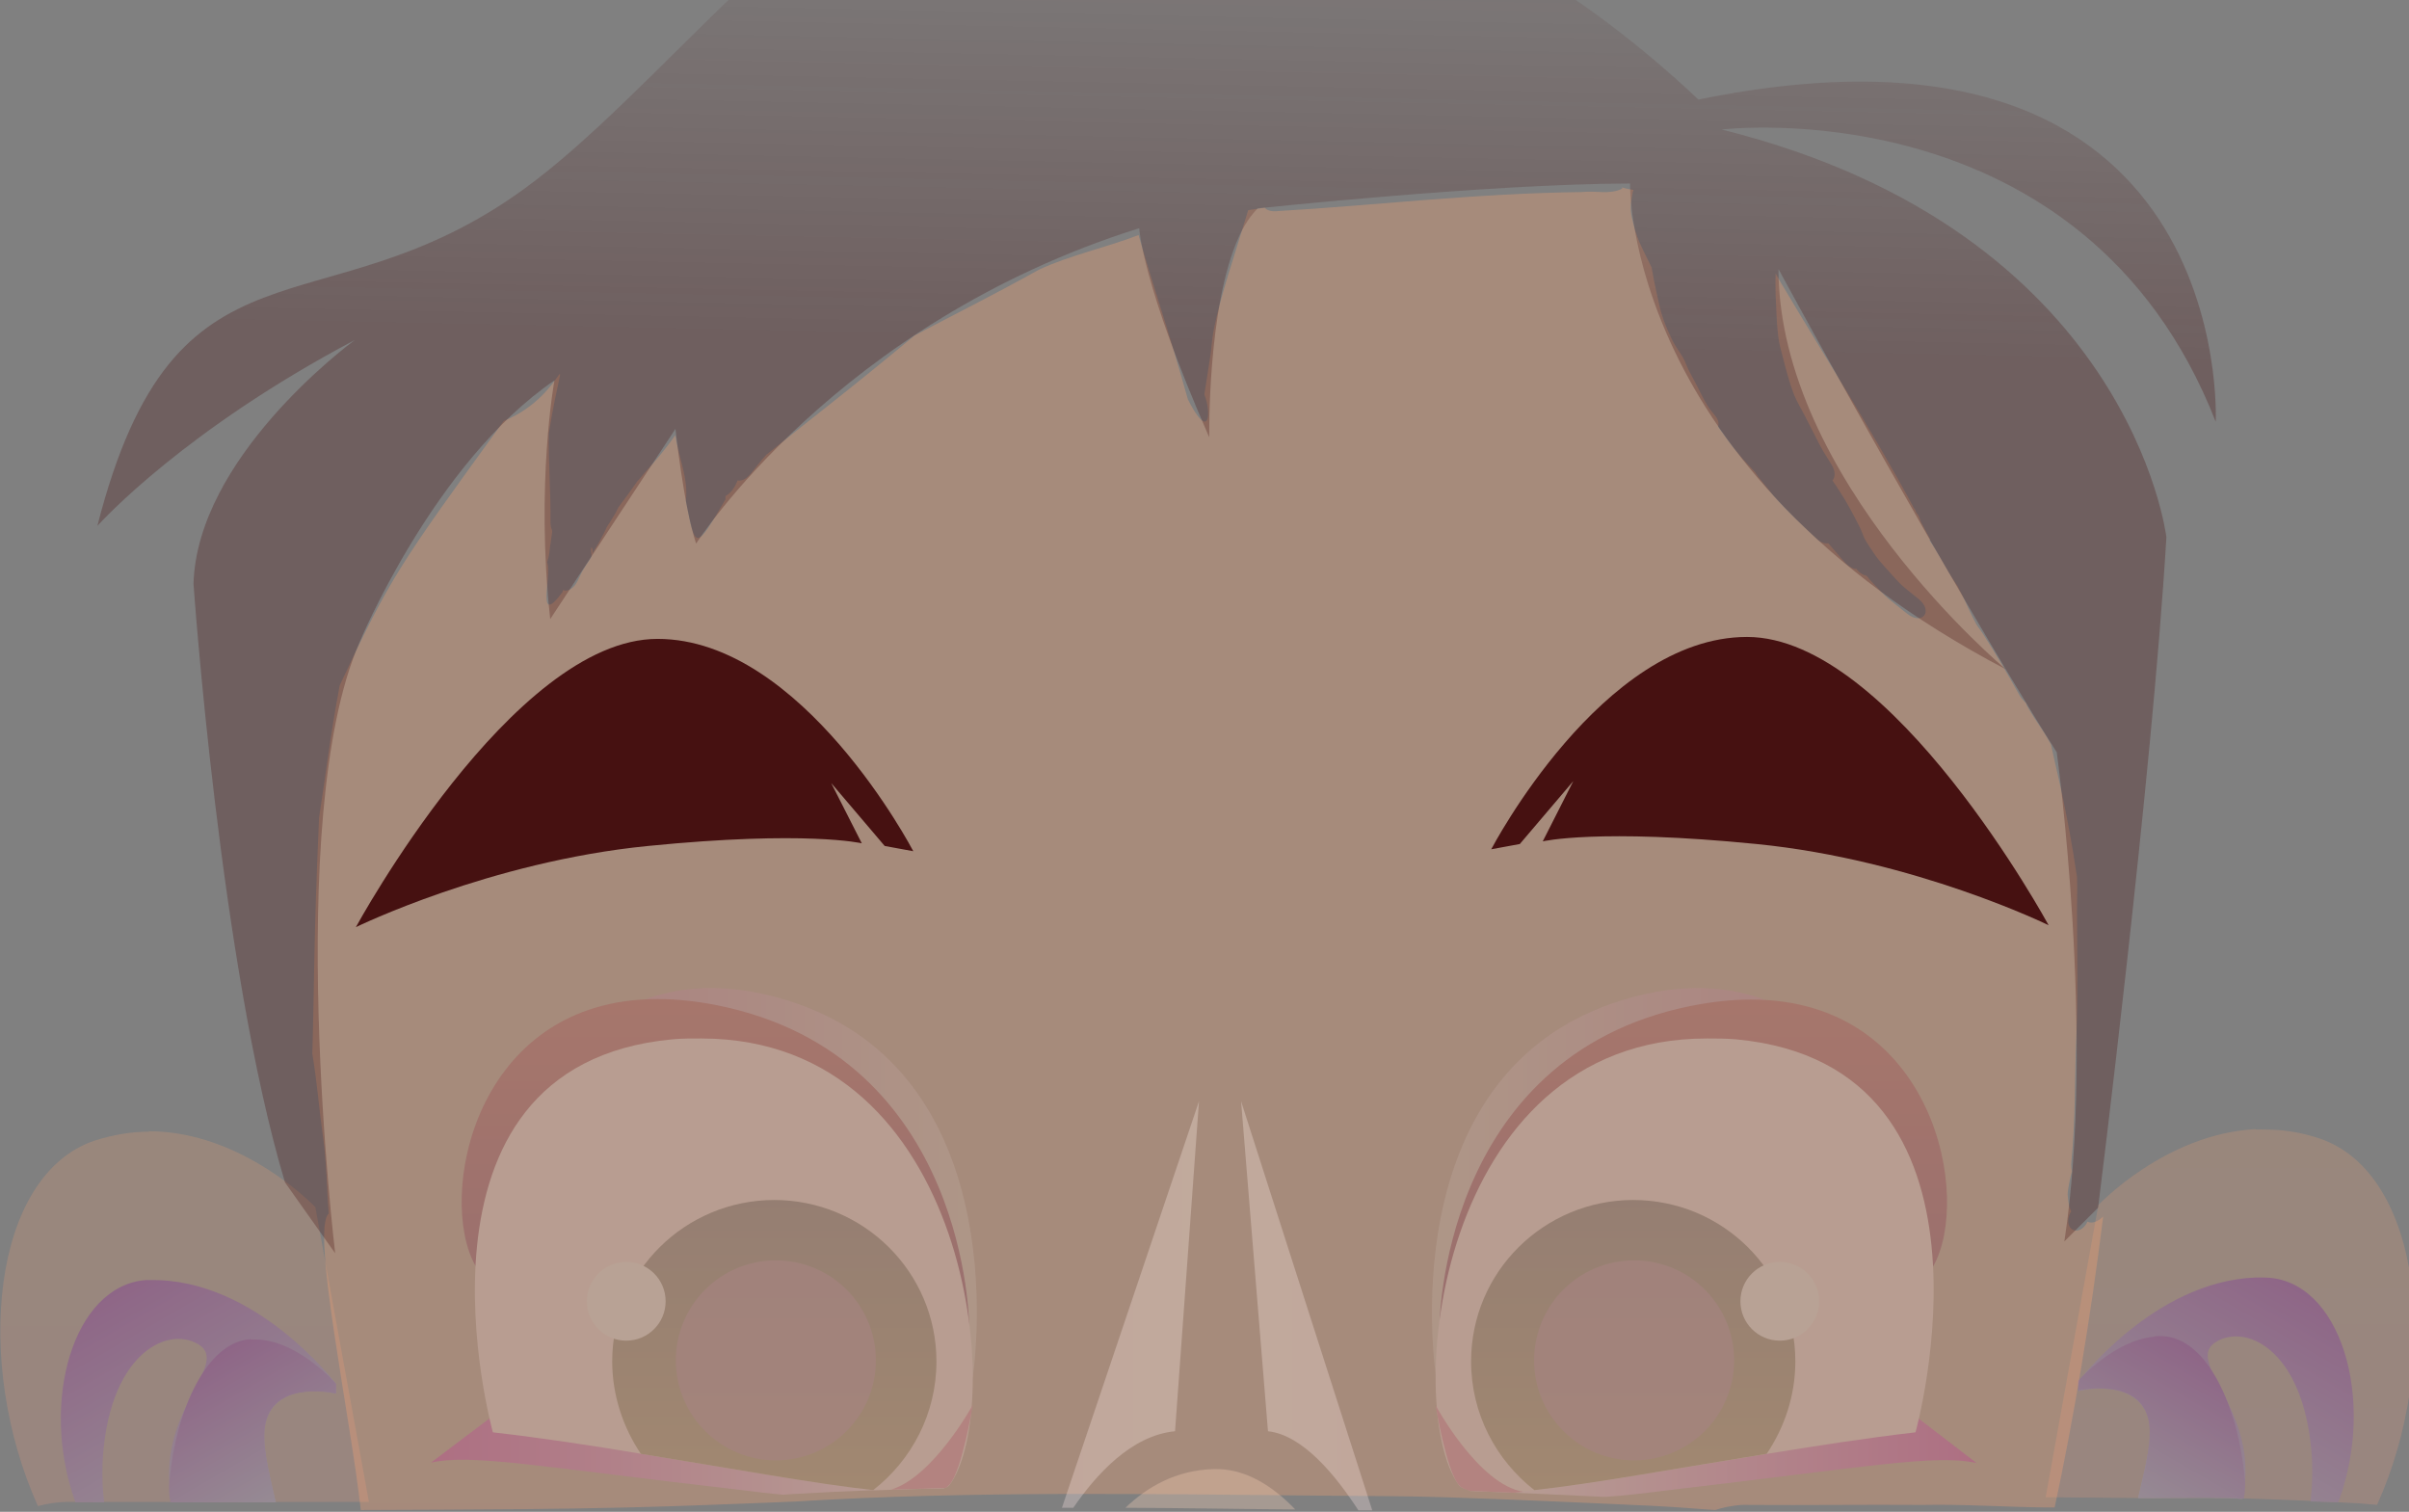 <svg viewBox="0 0 5.724 3.592" xmlns="http://www.w3.org/2000/svg" xmlns:xlink="http://www.w3.org/1999/xlink">
  <rect x="0" y="0" width="5.724" height="3.592" fill="#808080" stroke="none"/>
  <defs>
    <linearGradient id="linearGradient14139">
      <stop style="stop-color:#461111" offset="0"/>
      <stop style="stop-color:#461111;stop-opacity:0" offset="1"/>
    </linearGradient>
    <linearGradient id="linearGradient6662" x2="1" gradientTransform="matrix(0 -5.125 5.125 0 2.867 5.083)" gradientUnits="userSpaceOnUse">
      <stop style="stop-color:#ff9b86" offset="0"/>
      <stop style="stop-color:#ff9b86" offset=".034"/>
      <stop style="stop-color:#ffa670" offset=".325"/>
      <stop style="stop-color:#ffa670" offset=".953"/>
      <stop style="stop-color:#ffa670" offset="1"/>
    </linearGradient>
    <linearGradient id="linearGradient6728" x2="1" gradientTransform="matrix(0 -1.359 1.359 0 5.263 4.061)" gradientUnits="userSpaceOnUse">
      <stop style="stop-color:#ff9b86" offset="0"/>
      <stop style="stop-color:#ff9b86" offset=".034"/>
      <stop style="stop-color:#ffa670" offset=".953"/>
      <stop style="stop-color:#ffa670" offset="1"/>
    </linearGradient>
    <linearGradient id="linearGradient6758" x2="1" gradientTransform="matrix(.383 -.663 .663 .383 5.068 3.74)" gradientUnits="userSpaceOnUse">
      <stop style="stop-color:#fff" offset="0"/>
      <stop style="stop-color:#ca00a4" offset=".994"/>
      <stop style="stop-color:#ca00a4" offset="1"/>
    </linearGradient>
    <linearGradient id="linearGradient6792" x2="1" gradientTransform="matrix(.26 -.45 .45 .26 4.981 3.696)" gradientUnits="userSpaceOnUse">
      <stop style="stop-color:#fff" offset="0"/>
      <stop style="stop-color:#ca00a4" offset=".994"/>
      <stop style="stop-color:#ca00a4" offset="1"/>
    </linearGradient>
    <linearGradient id="linearGradient6862" x2="1" gradientTransform="matrix(0 -1.359 -1.359 0 .463 4.066)" gradientUnits="userSpaceOnUse">
      <stop style="stop-color:#ff9b86" offset="0"/>
      <stop style="stop-color:#ff9b86" offset=".034"/>
      <stop style="stop-color:#ffa670" offset=".953"/>
      <stop style="stop-color:#ffa670" offset="1"/>
    </linearGradient>
    <linearGradient id="linearGradient6892" x2="1" gradientTransform="matrix(-.383 -.663 -.663 .383 .658 3.745)" gradientUnits="userSpaceOnUse">
      <stop style="stop-color:#fff" offset="0"/>
      <stop style="stop-color:#ca00a4" offset=".994"/>
      <stop style="stop-color:#ca00a4" offset="1"/>
    </linearGradient>
    <linearGradient id="linearGradient6926" x2="1" gradientTransform="matrix(-.26 -.45 -.45 .26 .745 3.701)" gradientUnits="userSpaceOnUse">
      <stop style="stop-color:#fff" offset="0"/>
      <stop style="stop-color:#ca00a4" offset=".994"/>
      <stop style="stop-color:#ca00a4" offset="1"/>
    </linearGradient>
    <linearGradient id="linearGradient7026" x2="1" gradientTransform="matrix(12.5 0 0 -12.5 81.46 431)" gradientUnits="userSpaceOnUse">
      <stop style="stop-color:#fff" offset="0"/>
      <stop style="stop-color:#ca00a4" offset=".994"/>
      <stop style="stop-color:#ca00a4" offset="1"/>
    </linearGradient>
    <linearGradient id="linearGradient7060" x2="1" gradientTransform="matrix(1.228 0 0 1.228 3.464 3.483)" gradientUnits="userSpaceOnUse">
      <stop style="stop-color:#fff" offset="0"/>
      <stop style="stop-color:#ca00a4" offset=".994"/>
      <stop style="stop-color:#ca00a4" offset="1"/>
    </linearGradient>
    <linearGradient id="linearGradient7092" x2="1" gradientTransform="matrix(0 8.317 8.317 0 88.1 427.4)" gradientUnits="userSpaceOnUse">
      <stop style="stop-color:#64003c" offset="0"/>
      <stop style="stop-color:#a6252f" offset="1"/>
    </linearGradient>
    <radialGradient id="radialGradient7116" cx="1020" cy="5789" r="145.9" gradientTransform="matrix(.098 0 0 -.089 -4.206 43.06)">
      <stop style="stop-color:#fff0eb" offset="0"/>
      <stop style="stop-color:#fff0eb" offset=".034"/>
      <stop style="stop-color:#ffe7e9" offset=".977"/>
      <stop style="stop-color:#ffe7e9" offset="1"/>
    </radialGradient>
    <linearGradient id="linearGradient7138" x2="1" gradientTransform="matrix(0 -.689 .689 0 3.877 3.557)" gradientUnits="userSpaceOnUse">
      <stop style="stop-color:#8c7c4c" offset="0"/>
      <stop style="stop-color:#8c7c4c" offset=".016"/>
      <stop style="stop-color:#514c4e" offset="1"/>
    </linearGradient>
    <linearGradient id="linearGradient7204" x2="1" gradientTransform="matrix(-12.5 0 0 -12.5 69.9 431)" gradientUnits="userSpaceOnUse">
      <stop style="stop-color:#fff" offset="0"/>
      <stop style="stop-color:#ca00a4" offset=".994"/>
      <stop style="stop-color:#ca00a4" offset="1"/>
    </linearGradient>
    <linearGradient id="linearGradient7238" x2="1" gradientTransform="matrix(-1.228 0 0 1.228 2.253 3.483)" gradientUnits="userSpaceOnUse">
      <stop style="stop-color:#fff" offset="0"/>
      <stop style="stop-color:#ca00a4" offset=".994"/>
      <stop style="stop-color:#ca00a4" offset="1"/>
    </linearGradient>
    <linearGradient id="linearGradient7270" x2="1" gradientTransform="matrix(0 8.317 -8.317 0 63.26 427.4)" gradientUnits="userSpaceOnUse">
      <stop style="stop-color:#64003c" offset="0"/>
      <stop style="stop-color:#a6252f" offset="1"/>
    </linearGradient>
    <radialGradient id="radialGradient7294" cx="714.6" cy="5789" r="145.9" gradientTransform="matrix(.098 0 0 -.089 -4.206 43.06)">
      <stop style="stop-color:#fff0eb" offset="0"/>
      <stop style="stop-color:#fff0eb" offset=".034"/>
      <stop style="stop-color:#ffe7e9" offset=".977"/>
      <stop style="stop-color:#ffe7e9" offset="1"/>
    </radialGradient>
    <linearGradient id="linearGradient7316" x2="1" gradientTransform="matrix(0 -.689 -.689 0 1.84 3.557)" gradientUnits="userSpaceOnUse">
      <stop style="stop-color:#8c7c4c" offset="0"/>
      <stop style="stop-color:#8c7c4c" offset=".016"/>
      <stop style="stop-color:#514c4e" offset="1"/>
    </linearGradient>
    <radialGradient id="radialGradient7554" cx="40.4" cy="757.7" r="3.422" gradientTransform="scale(1.83 .546)">
      <stop style="stop-color:#fff0eb" offset="0"/>
      <stop style="stop-color:#fff0eb" offset=".034"/>
      <stop style="stop-color:#ffe7e9" offset=".977"/>
      <stop style="stop-color:#ffe7e9" offset="1"/>
    </radialGradient>
    <linearGradient id="linearGradient2410" x1="78.14" x2="85.35" y1="270" y2="270" gradientTransform="matrix(-.052 0 0 -.043 6.913 14.75)" gradientUnits="userSpaceOnUse" xlink:href="#radialGradient7554"/>
    <linearGradient id="linearGradient2437" x1="77.71" x2="85.83" y1="268.7" y2="268.7" gradientTransform="matrix(.043 0 0 -.043 -.404 14.75)" gradientUnits="userSpaceOnUse" xlink:href="#radialGradient7554"/>
    <linearGradient id="linearGradient14141" x1="47.57" x2="101.4" y1="445.2" y2="445.2" gradientUnits="userSpaceOnUse" xlink:href="#linearGradient14139"/>
    <linearGradient id="linearGradient14247" x1=".626" x2=".651" y1=".769" y2="-.444" gradientUnits="userSpaceOnUse" xlink:href="#linearGradient14139"/>
  </defs>
  <g transform="matrix(.265 0 0 .265 .043 -.649)">
    <path id="facePathId" transform="matrix(3.78 0 0 3.78 -.163 2.451)" d="m3.848 0.447c-0.03 0.015-0.064 0.004-0.094 0.008-0.256 0.003-0.496 0.032-0.721 0.045-0.016 0.002-0.027-0.001-0.033-0.008-0.013 0.002-0.026 0.004-0.039 0.006-0.011 0.036-0.022 0.072-0.033 0.107-0.019 0.06-0.036 0.115-0.049 0.178-0.004 0.021-0.005 0.042-0.008 0.062-0.014 0.09-0.006 0.04-0.014 0.09 0.017 0.043 0.013 0.114-0.039 0.012-0.053-0.189-0.08-0.259-0.117-0.39-0.075 0.029-0.166 0.049-0.236 0.082-0.119 0.066-0.197 0.104-0.295 0.156-0.156 0.13-0.259 0.208-0.352 0.283-0.013 0.014-0.025 0.03-0.037 0.045-0.011 0.013-0.022 0.018-0.031 0.016-8.402e-4 0.002-1e-3 0.001-0.002 0.004-0.007 0.017-0.017 0.028-0.027 0.033 1.579e-4 0.003-1.621e-4 0.005 0 0.008-0.071 0.121-0.071 0.121-0.094 0.004 0.007-0.052-0.017-0.104-0.025-0.156-0.022 0.031-0.046 0.06-0.072 0.088-0.006 0.007-0.012 0.015-0.018 0.021-0.009 0.012-0.016 0.023-0.025 0.035-0.008 0.01-0.012 0.016-0.02 0.027-0.002 4e-3 -0.004 0.008-0.006 0.012-0.004 0.007-0.008 0.013-0.012 0.02-0.005 0.008-0.007 0.01-0.008 0.012-8.652e-4 0.002-0.003 0.005-0.002 0.004-0.002 0.004-0.004 0.009-0.01 0.02-0.006 0.012-0.013 0.024-0.02 0.035-0.001 0.002-1e-3 0.004-0.002 0.006-6.1e-4 -0.002-0.001-0.008-0.002-0.012l-0.002-0.002c-0.003 0.007 0.001 0.014 0 0.021-5.43e-4 0.004-0.01 0.017-0.012 0.02-0.013 0.021-0.011 0.018-0.021 0.039-0.01 0.02-0.025 0.025-0.035 0.021 1.08e-5 0.001-2.85e-5 0.003 0 0.004-0.066 0.09-0.024-0.045-0.037-0.07 0.001-0.004 0.003-0.009 0.004-0.014 0.002-0.01 0.002-0.019 0.004-0.029 0.001-0.01 0.003-0.019 0.004-0.029v-0.002c-0.002-0.006-0.004-0.013-0.004-0.021 9.468e-4 -0.071-0.005-0.14-0.004-0.211 0.043-0.259 0.051-0.093-0.107-0.029-0.248 0.342-0.268 0.369-0.389 0.627-0.023 0.122-0.031 0.198-0.049 0.314-0.013 0.289-0.011 0.393-0.016 0.56 0.011 0.064 0.016 0.131 0.025 0.195 0.009 0.06 0.009 0.124 0.014 0.184-0.043 0.036 0.053 0.49 0.076 0.703 0.128-3.439e-4 0.255-9.855e-4 0.383-0.002 0.084-7.937e-4 0.166-0.002 0.25-0.004 0.132-0.003 0.265-0.009 0.397-0.014 0.209-0.013 0.418-0.017 0.627-0.018 0.209-7.144e-4 0.418 0.002 0.627 0.004 0.099 9.26e-4 0.196 6.411e-4 0.295 0.004 0.161 0.005 0.322 0.013 0.482 0.02 0.079 0.004 0.102 0.007 0.152 0.01 0.018-0.006 0.038-0.01 0.061-0.012 0.007-3.93e-4 0.014-4.94e-5 0.021 0 0.137 9.433e-4 0.273-0.001 0.41 0 0.098-0.002 0.195 0.005 0.293 0.006 0.006 7.31e-5 0.013-7.54e-5 0.02 0 0.045-0.211 0.085-0.447 0.115-0.69-0.014 0.014-0.029 0.017-0.037 0.012-0.019 0.039-0.06 0.02-0.041-0.021l0.002-0.002v-0.002c-0.003-0.005-0.005-0.012-0.006-0.02-6.5e-4 -0.008-0.003-0.017-0.002-0.025 0.003-0.021 0.006-0.035 0.01-0.049-0.001-0.004-0.002-0.01-0.002-0.016 0.011-0.115 0.008-0.2 0.012-0.295 0.005-0.102 0.002-0.204 0.002-0.307-1.304e-4 -0.027 0.001-0.053 0-0.08-0.023-0.158-0.052-0.267-0.062-0.315-0.026-0.047-0.029-0.043-0.057-0.092-9.847e-4 -0.002-9.483e-4 -0.004-0.002-0.006-0.002-0.001-0.002-0.002-0.004-0.004-0.003-0.003-0.007-0.007-0.01-0.012-0.028-0.05-0.057-0.1-0.088-0.148-0.005-0.008-0.011-0.015-0.016-0.023-0.008-0.015-0.016-0.031-0.023-0.047-0.01-0.023-0.017-0.034-0.021-0.043-0.002-0.002-0.002-0.003-0.004-0.006-0.008-0.012-0.016-0.024-0.023-0.037-0.024-0.042-0.036-0.06-0.041-0.068 0.002 0.002 0.003 4.164e-4 0.004 0.002-0.003-0.006-0.01-0.019-0.023-0.043-0.001-0.003-0.002-0.007-0.004-0.01v-0.002c-0.002-0.004-0.005-0.008-0.008-0.012-9.595e-4 -0.002-0.001-4e-3 -0.002-0.006l-0.002-0.002c-0.105-0.195-0.216-0.366-0.311-0.527-0.006-0.009-0.012-0.021-0.018-0.031-1.733e-4 0.017-6.25e-4 0.034 0 0.051 0.002 0.032 0.002 0.064 0.006 0.096 0.002 0.019 0.007 0.036 0.012 0.055 0.007 0.028 0.015 0.057 0.025 0.084 0.008 0.02 0.019 0.037 0.029 0.057 0.04 0.077 0.027 0.057 0.061 0.111 0.01 0.017 0.008 0.03 0.002 0.037 0.002 4e-3 0.005 0.008 0.008 0.012 0.007 0.011 0.014 0.022 0.021 0.033 0.01 0.017 0.02 0.035 0.029 0.053 0.024 0.046 0.005 0.023 0.041 0.076 0.007 0.011 0.017 0.022 0.025 0.031 0.043 0.048 0.034 0.039 0.08 0.076 0.036 0.029 0.009 0.064-0.027 0.035-0.047-0.038-0.042-0.03-0.088-0.08-0.003-0.003-0.005-0.007-0.008-0.01-0.007-0.001-0.015-0.005-0.023-0.014v-0.002h-0.002c-0.008-3.177e-4 -0.018-0.006-0.027-0.016-0.013-0.015-0.026-0.03-0.039-0.045-0.008 0.001-0.018-0.001-0.029-0.012-0.035-0.033-0.07-0.065-0.102-0.102-0.011-0.013-0.022-0.028-0.033-0.041-0.004-0.004-0.006-0.009-0.01-0.014-0.008-0.009-0.016-0.017-0.027-0.029-0.012-0.014-0.024-0.028-0.035-0.043-0.025-0.034-0.027-0.037-0.025-0.037 1.468e-4 -0.002 0.002-0.007-0.002-0.016-8.239e-4 -0.001-0.001-0.003-0.002-0.004-0.008-0.011-0.017-0.02-0.023-0.031-0.011-0.018-0.019-0.037-0.029-0.055-0.006-0.012-0.013-0.023-0.018-0.035-0.001-0.004-0.003-0.006-0.004-0.01-0.002-0.004-0.003-0.007-0.006-0.012-0.009-0.015-0.02-0.029-0.027-0.045-0.009-0.019-0.017-0.037-0.023-0.057-0.006-0.018-0.014-0.061-0.018-0.078-0.003-0.017-0.005-0.026-0.006-0.033l-0.004-0.008c-0.024-0.05-0.031-0.058-0.043-0.111-0.005-0.023-0.002-0.036 0.002-0.059 9.289e-4 -0.003 0.001-0.004 0.002-0.006-0.01-0.002-0.019-0.003-0.027-0.006z" style="fill:url(#linearGradient6662);opacity:.3"/>
    <g id="gr_ears" class="covered pointer-cursor" transform="matrix(.353 0 0 -.353 -16.08 165.2)" style="opacity:.2">
      <path transform="matrix(10.71 0 0 -10.71 45.11 461.3)" d="m5.348 2.701c-0.214 0.011-0.373 0.18-0.373 0.18l-0.125 0.693c0.002 2.88e-5 0.004-2.5e-5 0.006 0 0.081 0.001 0.163 0.001 0.244 0.002 0.063-8e-7 0.125-0.001 0.188 0 0.099 0.002 0.198 0.007 0.297 0.012 0.017 7.899e-4 0.034 0.003 0.051 0.004 0.153-0.34 0.108-0.787-0.137-0.869-0.045-0.015-0.087-0.021-0.129-0.021-7e-3 0-0.015-3.395e-4 -0.021 0z" style="fill:url(#linearGradient6728)"/>
      <path transform="matrix(10.71 0 0 -10.71 45.11 461.3)" d="m5.346 3.053c-0.24 0.01-0.418 0.246-0.418 0.246v0.023s0.13-0.033 0.164 0.059c0.016 0.044-0.006 0.122-0.023 0.195 0.01 6.25e-5 0.021-6.35e-5 0.031 0 0.063-8e-7 0.125-0.001 0.188 0 0.01 2.327e-4 0.02 0.002 0.029 0.002 0.002-0.013 0.005-0.027 0.006-0.041 0.015-0.185-0.144-0.287-0.068-0.332 0.075-0.045 0.215 0.027 0.227 0.287 0.001 0.033-5.996e-4 0.064-0.004 0.092 0.022 9.796e-4 0.044 9.255e-4 0.066 0.002 0.091-0.244 0.005-0.53-0.174-0.533-0.008-1.576e-4 -0.016-3.274e-4 -0.023 0z" style="fill-rule:evenodd;fill:url(#linearGradient6758)"/>
      <path transform="matrix(10.71 0 0 -10.71 45.11 461.3)" d="m5.109 3.193c-0.097 0.008-0.182 0.105-0.182 0.105v0.023s0.134-0.031 0.164 0.059c0.016 0.048-0.005 0.123-0.021 0.195 0.01 5.85e-5 0.02-5.95e-5 0.029 0 0.063-8e-7 0.125-0.001 0.188 0 0.011 2.637e-4 0.022 0.002 0.033 0.002 0.003-0.016 0.004-0.034 0.002-0.051-0.016-0.166-0.088-0.328-0.193-0.334-0.007-3.559e-4 -0.013-5.015e-4 -0.02 0z" style="fill-rule:evenodd;fill:url(#linearGradient6792)"/>
      <path transform="matrix(10.71 0 0 -10.71 45.06 461.3)" d="m0.357 2.707c-0.042 0-0.084 0.007-0.129 0.021-0.245 0.082-0.288 0.527-0.135 0.867 0.021-0.006 0.046-0.01 0.074-0.01 0.237 4.026e-4 0.474 6.826e-4 0.711 0l-0.127-0.699s-0.171-0.18-0.395-0.18z" style="fill:url(#linearGradient6862)"/>
      <path transform="matrix(10.71 0 0 -10.71 45.06 461.3)" d="m0.348 3.059c-0.171 0.014-0.252 0.289-0.166 0.527 0.023 3.91e-5 0.046-3.97e-5 0.068 0-0.003-0.027-0.005-0.056-0.004-0.088 0.011-0.26 0.151-0.332 0.227-0.287 0.075 0.045-0.083 0.147-0.068 0.332 0.001 0.015 0.003 0.03 0.006 0.043 0.082 1.145e-4 0.164 1.95e-5 0.246 0-0.017-0.074-0.038-0.154-0.021-0.199 0.034-0.092 0.164-0.059 0.164-0.059v-0.023s-0.19-0.251-0.441-0.246c-0.003 6.65e-5 -0.007-2.591e-4 -0.01-2e-7z" style="fill-rule:evenodd;fill:url(#linearGradient6892)"/>
      <path transform="matrix(10.71 0 0 -10.71 45.06 461.3)" d="m0.598 3.199c-0.105 0.006-0.177 0.168-0.193 0.334-0.002 0.018-0.001 0.036 0.002 0.053 0.083 1.176e-4 0.167 1.98e-5 0.25 0-0.016-0.073-0.038-0.15-0.021-0.199 0.03-0.09 0.164-0.059 0.164-0.059v-0.023s-0.096-0.111-0.201-0.105z" style="fill-rule:evenodd;fill:url(#linearGradient6926)"/>
    </g>
    <g id="gr_eyes" class="covered pointer-cursor" transform="matrix(.353 0 0 -.353 -16.08 165.2)" style="opacity:.2">
      <path d="m81.58 426s-1.282 7.824 4.739 9.654c5.938 1.805 7.644-5.099 7.644-5.099z" opacity=".5" style="fill:url(#linearGradient7026)"/>
      <path transform="matrix(10.71 0 0 -10.71 45.06 461.3)" d="m4.553 3.387-1.09 0.158s0.01 0.006 0.027 0.014c0.105 0.004 0.211 0.009 0.316 0.014 0.002 8.58e-5 0.004-8.57e-5 0.006 0 0.045-0.003 0.094-0.009 0.15-0.016 0.47-0.055 0.633-0.086 0.729-0.064z" style="fill:url(#linearGradient7060)"/>
      <path d="m88.03 435.5c-6.374-1.295-6.374-8.152-6.374-8.152l12.54 1.539c0.982 1.715 0.058 6.777-4.625 6.777-0.474 0-0.987-0.052-1.539-0.164" style="fill:url(#linearGradient7092)"/>
      <path transform="matrix(10.71 0 0 -10.71 45.06 461.3)" d="m4.051 2.486c-0.643 9.34e-5 -0.722 0.877-0.588 1.059 0.006 0.008 0.02 0.011 0.037 0.014 0.017 5.805e-4 0.034 0.001 0.051 0.002 0.027-9.96e-5 0.055-1.57e-5 0.092-0.004 0.139-0.015 0.34-0.052 0.551-0.086 0.117-0.019 0.239-0.038 0.352-0.051 0 0 0.243-0.87-0.426-0.932-0.024-0.002-0.046-0.002-0.068-0.002z" style="fill:url(#radialGradient7116)"/>
      <path transform="matrix(10.71 0 0 -10.71 45.06 461.3)" d="m3.877 2.869c-0.212 0-0.385 0.17-0.385 0.383 0 0.124 0.059 0.234 0.15 0.305 0.139-0.015 0.34-0.052 0.551-0.086 0.042-0.062 0.068-0.138 0.068-0.219 0-0.212-0.172-0.383-0.385-0.383z" style="fill:url(#linearGradient7138)"/>
      <path transform="matrix(10.71 0 0 -10.71 45.06 461.3)" d="m3.408 3.357s0.025 0.153 0.055 0.188c0.006 0.007 0.016 0.011 0.027 0.014 0.033 0.001 0.066 0.003 0.1 0.004 0.002 7.77e-5 0.004-7.82e-5 0.006 0 0.012-0.001 0.02-0.002 0.02-0.002-0.106-0.017-0.207-0.203-0.207-0.203z" style="fill:#e56595"/>
      <circle cx="90.3" cy="428" r="1" fill="#fff"/>
      <circle cx="86.6" cy="426.5" r="2.54" opacity=".68" style="fill:#a16595"/>
      <path d="m69.79 426s1.281 7.824-4.739 9.654c-5.939 1.805-7.645-5.099-7.645-5.099z" opacity=".5" style="fill:url(#linearGradient7204)"/>
      <path transform="matrix(10.71 0 0 -10.71 45.06 461.3)" d="m1.164 3.387-0.139 0.105c0.095-0.022 0.259 0.01 0.729 0.064 0.04 0.005 0.073 0.009 0.107 0.012 0.01-3.485e-4 0.02-0.002 0.029-0.002 0.118-0.007 0.235-0.011 0.353-0.014 0.005-0.003 0.01-0.008 0.01-0.008z" style="fill:url(#linearGradient7238)"/>
      <path d="m57.17 428.9 12.54-1.539s-1e-3 6.857-6.374 8.152c-0.553 0.112-1.066 0.164-1.54 0.164-4.683 0-5.606-5.062-4.625-6.777" style="fill:url(#linearGradient7270)"/>
      <path transform="matrix(10.71 0 0 -10.71 45.06 461.3)" d="m1.666 2.486c-0.022 0-0.045-1.936e-4 -0.068 0.002-0.668 0.062-0.426 0.932-0.426 0.932 0.113 0.013 0.234 0.031 0.352 0.051 0.211 0.034 0.412 0.071 0.551 0.086 0.008 8.396e-4 0.012-6.801e-4 0.02 0 0.049-0.002 0.098-0.003 0.146-0.004 0.005-0.002 0.011-0.004 0.014-0.008 0.134-0.181 0.055-1.058-0.588-1.059z" style="fill:url(#radialGradient7294)"/>
      <path transform="matrix(10.71 0 0 -10.71 45.06 461.3)" d="m2.309 3.357s-0.093 0.169-0.193 0.199c0.043-0.001 0.086-0.003 0.129-0.004 0.004-0.002 0.007-0.005 0.01-0.008 0.03-0.034 0.055-0.188 0.055-0.188z" style="fill:#e56595"/>
      <path transform="matrix(10.71 0 0 -10.71 45.06 461.3)" d="m1.84 2.869c-0.212 0-0.385 0.17-0.385 0.383 0 0.08 0.026 0.157 0.068 0.219 0.211 0.034 0.412 0.071 0.551 0.086 0.091-0.071 0.15-0.181 0.15-0.305 0-0.212-0.173-0.383-0.385-0.383z" style="fill:url(#linearGradient7316)"/>
      <circle cx="61" cy="428" r="1" fill="#fff"/>
      <circle cx="64.8" cy="426.5" r="2.54" opacity=".68" style="fill:#a16595"/>
    </g>
    <g id="gr_hair" class="covered pointer-cursor" transform="matrix(.353 0 0 -.353 -16.08 165.2)" style="fill:url(#linearGradient14141);opacity:.3">
      <path transform="matrix(10.71 0 0 -10.71 45.06 460.9)" d="m1.74-0.023c-0.167 0.16-0.338 0.344-0.494 0.457-0.482 0.35-0.826 0.071-1.012 0.799 0.012-0.013 0.208-0.228 0.611-0.441-0.022 0.016-0.374 0.281-0.383 0.578 0 0 0.063 0.906 0.217 1.42l0.119 0.168s-0.124-1.03 0.057-1.447c0 0 0.176-0.427 0.463-0.623 0 0-0.045 0.245-0.01 0.566l0.297-0.451s0.019 0.18 0.049 0.272c0 0 0.332-0.522 1.051-0.748 0 0 0.005 0.129 0.166 0.496 0 0-0.005-0.31 0.07-0.475 0.012-0.027 0.028-0.051 0.045-0.068 0 0 0.544-0.058 0.883-0.059 0 0-0.015 0.677 0.891 1.152 0 0-0.538-0.45-0.539-0.949 0 0 0.285 0.525 0.539 0.949 0.042 0.069 0.082 0.136 0.121 0.197 0 0 0.093 0.671 0.018 1.16l0.08-0.08s0.128-1.017 0.162-1.59c0 0-0.085-0.726-1.055-0.967 0 0 0.86-0.105 1.172 0.693 0 0 0.05-1.025-1.227-0.764 0 0-0.132-0.129-0.305-0.246-0.671-0.005-1.395-0.001-1.986-1.2e-7z" style="fill:url(#linearGradient14247);stroke-width:.093"/>
    </g>
    <g id="gr_eyebrows" class="covered pointer-cursor" transform="matrix(.424 0 0 -.582 -21.22 266.9)" style="fill:#461111">
      <path d="m81.2 441.3 0.604 0.081 1.131 0.969-0.646-0.928s1.171 0.202 4.521-0.041c3.352-0.242 6.177-1.251 6.177-1.251s-3.309 4.441-6.378 4.441-5.409-3.271-5.409-3.271" style="fill:#461111"/>
      <path d="m57.19 440.1s2.826 1.009 6.177 1.251c3.351 0.243 4.522 0.041 4.522 0.041l-0.647 0.928 1.131-0.969 0.605-0.081s-2.34 3.271-5.409 3.271c-3.068 0-6.379-4.441-6.379-4.441" style="fill:#461111"/>
    </g>
    <g id="gr_nose" class="covered pointer-cursor" transform="matrix(.163 0 0 -.163 -1.704 58.17)" style="opacity:.3">
      <path transform="matrix(23.13 0 0 -23.13 9.332 341)" d="m2.893 3.457c-0.092 0.002-0.161 0.044-0.211 0.092 0.135 5.01e-4 0.269 0.003 0.404 0.004-0.053-0.055-0.118-0.098-0.193-0.096z" style="fill:#ffd6bd"/>
      <path transform="matrix(23.13 0 0 -23.13 9.332 341)" d="m2.957 2.582 0.064 0.785c0.083 0.009 0.161 0.105 0.215 0.188 0.011 8.52e-5 0.022-9.82e-5 0.033 0z" style="fill:url(#linearGradient2437)"/>
      <path transform="matrix(23.13 0 0 -23.13 9.332 341)" d="m2.857 2.582-0.326 0.967c0.009-2.46e-5 0.018 1.25e-5 0.027 0 0.053-0.077 0.137-0.172 0.242-0.182z" style="fill:url(#linearGradient2410)"/>
    </g>
  </g>
</svg>
